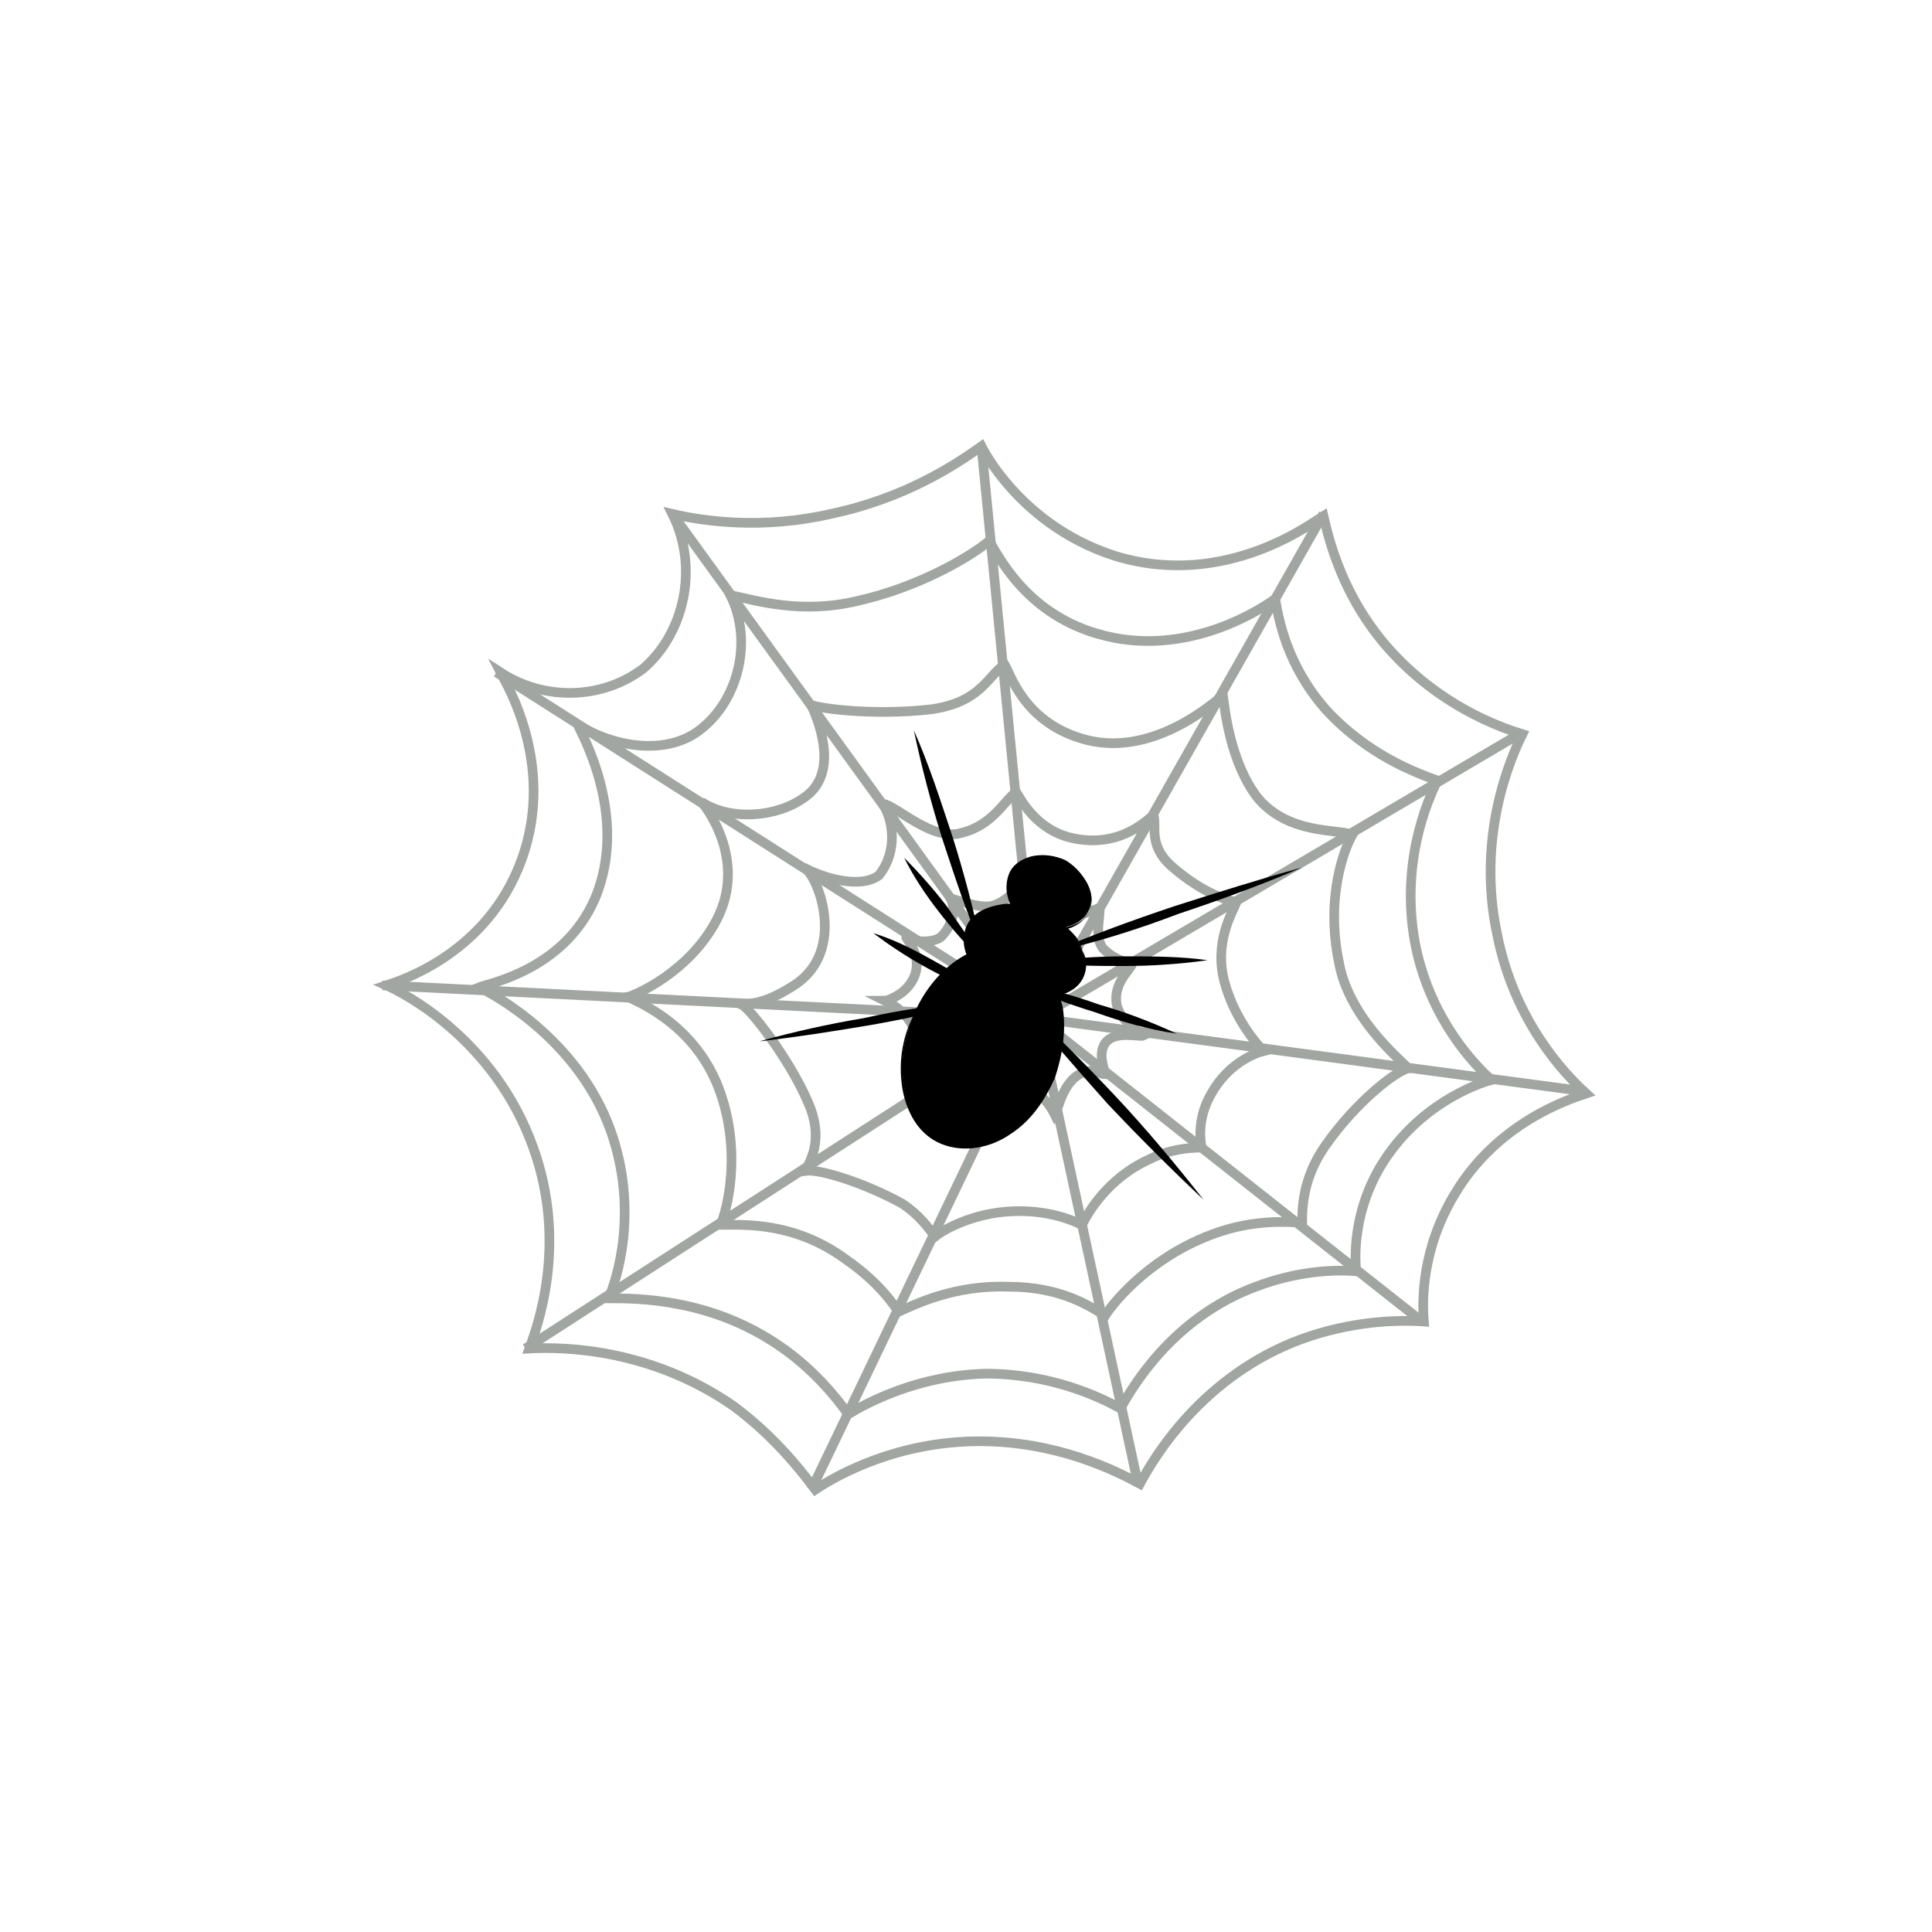 <?xml version="1.0" encoding="UTF-8"?>
<svg enable-background="new 0 0 100 100" version="1.1" viewBox="0 0 100 100" xml:space="preserve" xmlns="http://www.w3.org/2000/svg">
<style type="text/css">
	.st0{opacity:0.55;}
	.st1{fill:none;stroke:#545C56;stroke-width:0.5;stroke-miterlimit:10;}
</style>
<g class="st0">
	<path class="st1" d="m34.8 26.6c1.7 0.4 4.7 0.8 8.2 0 3.8-0.8 6.4-2.5 7.8-3.5 0.4 0.8 2.5 4.3 7 5.7 5.7 1.7 10.2-1.8 10.7-2.1 0.3 1.3 1 4.2 3.4 6.9 2.6 2.9 5.6 4 6.9 4.4-0.6 1.2-2.4 5.3-1.3 10.4 0.9 4.5 3.5 7.2 4.6 8.2-0.9 0.3-4.6 1.5-6.8 5.2-1.7 2.8-1.7 5.5-1.6 6.6-1.5-0.1-3.8 0-6.3 0.9-5.2 1.9-7.7 6.2-8.4 7.5-1.3-0.7-4.3-2.2-8.3-2.2-4.2 0-7.3 1.7-8.5 2.5-0.9-1.2-2.2-2.8-4.2-4.3-4.3-3-8.8-3.1-10.6-3 0.4-1.1 2-5.4 0.2-10.4-2-5.6-6.7-8-7.6-8.4 0.6-0.2 4.9-1.5 6.8-6 2.2-5.2-0.7-9.8-0.9-10.2 2.3 1.5 5.3 1.4 7.4-0.2 2.1-1.8 2.9-5.2 1.5-8z"/>
	<path class="st1" d="m37.8 30.8c1.4 0.3 3.7 1 6.6 0.3 3.1-0.7 5.7-2.2 6.8-3.1 0.4 0.6 1.8 3.7 5.6 4.8 4.7 1.4 8.8-1.5 9.2-1.8 0.2 1.1 0.6 3.4 2.6 5.7 2.2 2.4 4.7 3.3 5.8 3.7-0.5 1-2 4.4-1.1 8.7 0.8 3.7 3 6 3.9 6.8-0.8 0.2-3.8 1.3-5.7 4.4-1.4 2.3-1.4 4.6-1.3 5.5-1.2-0.1-3.1 0-5.2 0.8-4.3 1.6-6.4 5.2-7 6.3-1.1-0.6-3.6-1.8-7-1.8-3.5 0.1-6.1 1.5-7.1 2.1-0.7-1-1.9-2.4-3.5-3.5-3.6-2.5-7.4-2.5-8.9-2.5 0.4-0.9 1.6-4.5 0.1-8.7-1.7-4.7-6-7-6.8-7.4 0.5-0.2 4.4-0.9 6-4.6 1.8-4.3-0.8-8.7-0.9-9 1.9 1.2 4.6 1.6 6.3 0.3 2-1.5 2.8-4.6 1.6-7z"/>
	<path class="st1" d="m42 36.5c1.1 0.3 3.9 0.5 6.3 0.2 2.5-0.4 2.8-1.7 3.7-2.3 0.3 0.5 1 2.9 3.9 3.8 3.7 1.2 7.1-2 7.4-2.2 0.1 0.8 0.4 3.5 1.8 5.3 1.6 1.9 4.1 1.6 4.9 1.9-0.4 0.7-1.4 3.2-0.7 6.6 0.5 2.8 3 4.9 3.6 5.5-0.6 0.1-2.7 1.7-4.3 4-1.2 1.7-1.2 3.3-1.2 4-1-0.1-2.5-0.1-4.1 0.4-3.5 1.1-5.6 3.6-6.1 4.4-0.8-0.5-2.3-1.5-5-1.5-2.8-0.1-4.8 0.9-5.7 1.3-0.5-0.8-1.4-1.8-2.7-2.7-2.7-2-5.4-1.8-6.5-1.8 0.3-0.7 1.1-3.6 0-6.8-1.2-3.5-4.2-4.7-4.8-5 0.4-0.1 3.2-1.3 4.6-4 1.6-3.1-0.6-5.9-0.8-6.1 1.5 1 3.9 0.8 5.3-0.2 1.5-1 1.2-3 0.4-4.8z"/>
	<path class="st1" d="m45.7 41.6c0.7 0.1 2.6 2 4.1 1.5 1.6-0.4 2.2-1.7 2.8-2.1 0.2 0.3 1 2 3 2.4 2.5 0.5 3.9-1.1 4.1-1.2 0.2 0.5-0.3 1.5 0.9 2.6 1.7 1.5 3 1.8 3.4 1.9-0.2 0.5-1.2 2.1-0.6 4.2 0.5 1.8 1.6 3.1 2 3.5-0.4 0.1-1.8 0.6-2.7 2.2-0.7 1.2-0.6 2.3-0.5 2.8-0.7 0-1.7 0.1-2.7 0.6-2.2 1-3.2 2.8-3.5 3.4-0.6-0.3-1.9-0.8-3.7-0.7-1.9 0.1-3.4 0.9-3.9 1.3-0.4-0.5-0.8-1.1-1.7-1.7-2-1.1-4.3-1.8-5-1.7 0.2-0.5 1-1.6 0.1-3.6-1-2.3-3-4.8-3.4-5 0.3-0.1 1 0.1 2.7-1 2.8-1.8 1.2-5.8 0.5-6.1 1.1 0.6 3 1.1 3.9 0.4 0.8-1 0.9-2.5 0.2-3.7z"/>
	<path class="st1" d="m49.2 46.5c0.4 0.1 1.4 0.5 2.1 0.4 0.8-0.2 1.3-0.9 1.6-1.1 0.1 0.2 0.7 1.2 1.7 1.5 1.2 0.3 2.2-0.3 2.3-0.3 0.1 0.3-0.3 1.5 0.2 2.1 0.6 0.6 1.2 0.7 1.5 0.8-0.1 0.3-1 1-0.8 2.1 0.2 0.9 1.2 1.4 1.4 1.6-0.2 0.1-1.5-0.3-2 0.4-0.4 0.6 0 1.4 0 1.6-0.3 0-0.5-0.3-1.1-0.1-1.1 0.4-1.3 1.9-1.5 2.2-0.2-0.4-0.9-1.7-2.2-1.1-0.8 0.4-1 0.9-1.2 1.1-0.2-0.3-0.3-1.1-0.7-1.4-0.9-0.6-2.6 0.4-3 0.4 0.1-0.2 0.3-2.2-0.1-3.2-0.4-1.2-1.4-1.6-1.6-1.7 0.1 0 1.1-0.3 1.5-1.2 0.5-1.1-0.4-2-0.4-2.1 0.5 0.3 1.4 0.3 1.8 0 0.6-0.6 0.8-1.4 0.5-2z"/>
	<line class="st1" x1="27.2" x2="53.7" y1="69.8" y2="52.7"/>
	<line class="st1" x1="42" x2="53.7" y1="77.1" y2="52.7"/>
	<line class="st1" x1="58.9" x2="53.7" y1="76.8" y2="52.7"/>
	<line class="st1" x1="73.6" x2="53.7" y1="68.4" y2="52.7"/>
	<line class="st1" x1="82.1" x2="53.7" y1="56.5" y2="52.7"/>
	<line class="st1" x1="78.8" x2="53.7" y1="37.9" y2="52.7"/>
	<line class="st1" x1="68.5" x2="53.7" y1="26.6" y2="52.7"/>
	<line class="st1" x1="50.8" x2="53.7" y1="23.1" y2="52.7"/>
	<line class="st1" x1="34.8" x2="53.7" y1="26.6" y2="52.7"/>
	<line class="st1" x1="25.7" x2="53.8" y1="34.8" y2="52.7"/>
	<line class="st1" x1="19.8" x2="53.7" y1="51" y2="52.7"/>
</g>

	
		<ellipse transform="matrix(.381 -.925 .925 .381 -18.636 80.448)" cx="50.8" cy="54.1" rx="5.3" ry="3.8"/>
		<path d="m47.2 52.7c-0.4 1.1-0.6 2.3-0.4 3.5s0.9 2.3 2 2.7 2.3 0 3.2-0.6c0.9-0.7 1.6-1.7 2.1-2.7 0.4-1.1 0.6-2.3 0.5-3.4-0.2-1.1-0.8-2.2-1.8-2.7-1.1-0.5-2.4-0.2-3.3 0.5-1.1 0.6-1.8 1.6-2.3 2.7zm0 0c0.5-1.1 1.2-2.1 2.1-2.8s2.3-1.1 3.5-0.7c1.2 0.5 1.9 1.7 2.2 2.9 0.2 1.2 0 2.5-0.4 3.7-0.5 1.1-1.2 2.2-2.3 2.9-1 0.7-2.4 1-3.6 0.5s-1.8-1.7-2-2.9c-0.2-1.3 0-2.5 0.5-3.6z"/>
	
	
		<ellipse transform="matrix(.381 -.925 .925 .381 -12.698 79.654)" cx="53.1" cy="49.3" rx="2.1" ry="3.2"/>
		<path d="m56.1 50.5c-0.3 0.7-1 1-1.7 1.1s-1.4 0-2.1-0.2c-0.7-0.3-1.3-0.6-1.8-1.2s-0.8-1.4-0.5-2.2 1.2-1.1 1.9-1.2 1.5 0.1 2.1 0.4 1.2 0.7 1.7 1.3c0.4 0.6 0.6 1.4 0.4 2zm0 0c0.3-0.7 0-1.4-0.5-1.9s-1.1-0.9-1.7-1.1-1.3-0.3-2-0.2c-0.6 0.1-1.3 0.4-1.5 0.9s0 1.2 0.4 1.7 1 0.9 1.6 1.2 1.3 0.5 2 0.4c0.6 0 1.4-0.3 1.7-1z"/>
	
	
		<ellipse transform="matrix(.381 -.925 .925 .381 -9.118 78.931)" cx="54.4" cy="46.3" rx="1.7" ry="2.1"/>
		<path d="m56.4 47.1c-0.4 1-1.7 1.3-2.7 0.9-0.5-0.2-1-0.5-1.3-1s-0.4-1.1-0.2-1.7 0.8-0.9 1.3-1c0.6-0.1 1.1 0 1.6 0.2 0.9 0.5 1.6 1.6 1.3 2.6zm0 0c0.2-0.5 0.1-1-0.2-1.4s-0.7-0.7-1.2-0.9c-0.9-0.3-2 0-2.4 0.8-0.3 0.8 0.3 1.8 1.1 2.2 0.4 0.2 0.9 0.3 1.4 0.2 0.6-0.1 1.1-0.4 1.3-0.9z"/>
	
	
		
			<path d="m54.4 49.3c2.1-0.9 4.3-1.7 6.4-2.4 2.2-0.7 4.4-1.4 6.6-2-2.1 0.9-4.3 1.7-6.4 2.4-2.1 0.8-4.3 1.5-6.6 2z"/>
		
		
			<path d="m53.9 49.8c1.4-0.2 2.9-0.3 4.3-0.3s2.9 0 4.3 0.2c-1.4 0.2-2.9 0.3-4.3 0.3s-2.8 0-4.3-0.2z"/>
		
		
			<path d="m52.7 50.9c1.4 0.2 2.8 0.6 4.2 1.1 1.4 0.4 2.7 0.9 4 1.5-1.4-0.2-2.8-0.6-4.2-1.1-1.3-0.4-2.7-0.9-4-1.5z"/>
		
		
			<path d="m52.7 51.7c1.7 1.6 3.4 3.3 5 5s3.1 3.5 4.6 5.4c-1.7-1.6-3.4-3.3-5-5-1.6-1.8-3.1-3.5-4.6-5.4z"/>
		
	
	
		
			<path d="m50.8 49c-0.8-1.8-1.4-3.7-2-5.5-0.6-1.9-1.1-3.8-1.5-5.7 0.8 1.8 1.4 3.7 2 5.5 0.6 1.9 1.1 3.8 1.5 5.7z"/>
		
		
			<path d="m50.8 49.7c-0.8-0.8-1.5-1.6-2.2-2.5s-1.3-1.8-1.8-2.8c0.8 0.8 1.5 1.6 2.2 2.5 0.6 0.9 1.3 1.8 1.8 2.8z"/>
		
		
			<path d="m50.7 51.3c-1-0.3-2-0.8-2.9-1.3s-1.8-1.1-2.6-1.7c1 0.3 2 0.8 2.9 1.3s1.8 1 2.6 1.7z"/>
		
		
			<path d="m50.2 51.9c-1.8 0.5-3.6 0.9-5.4 1.2s-3.7 0.6-5.5 0.8c1.8-0.5 3.6-0.9 5.4-1.2 1.8-0.4 3.7-0.7 5.5-0.8z"/>
		
	

</svg>

